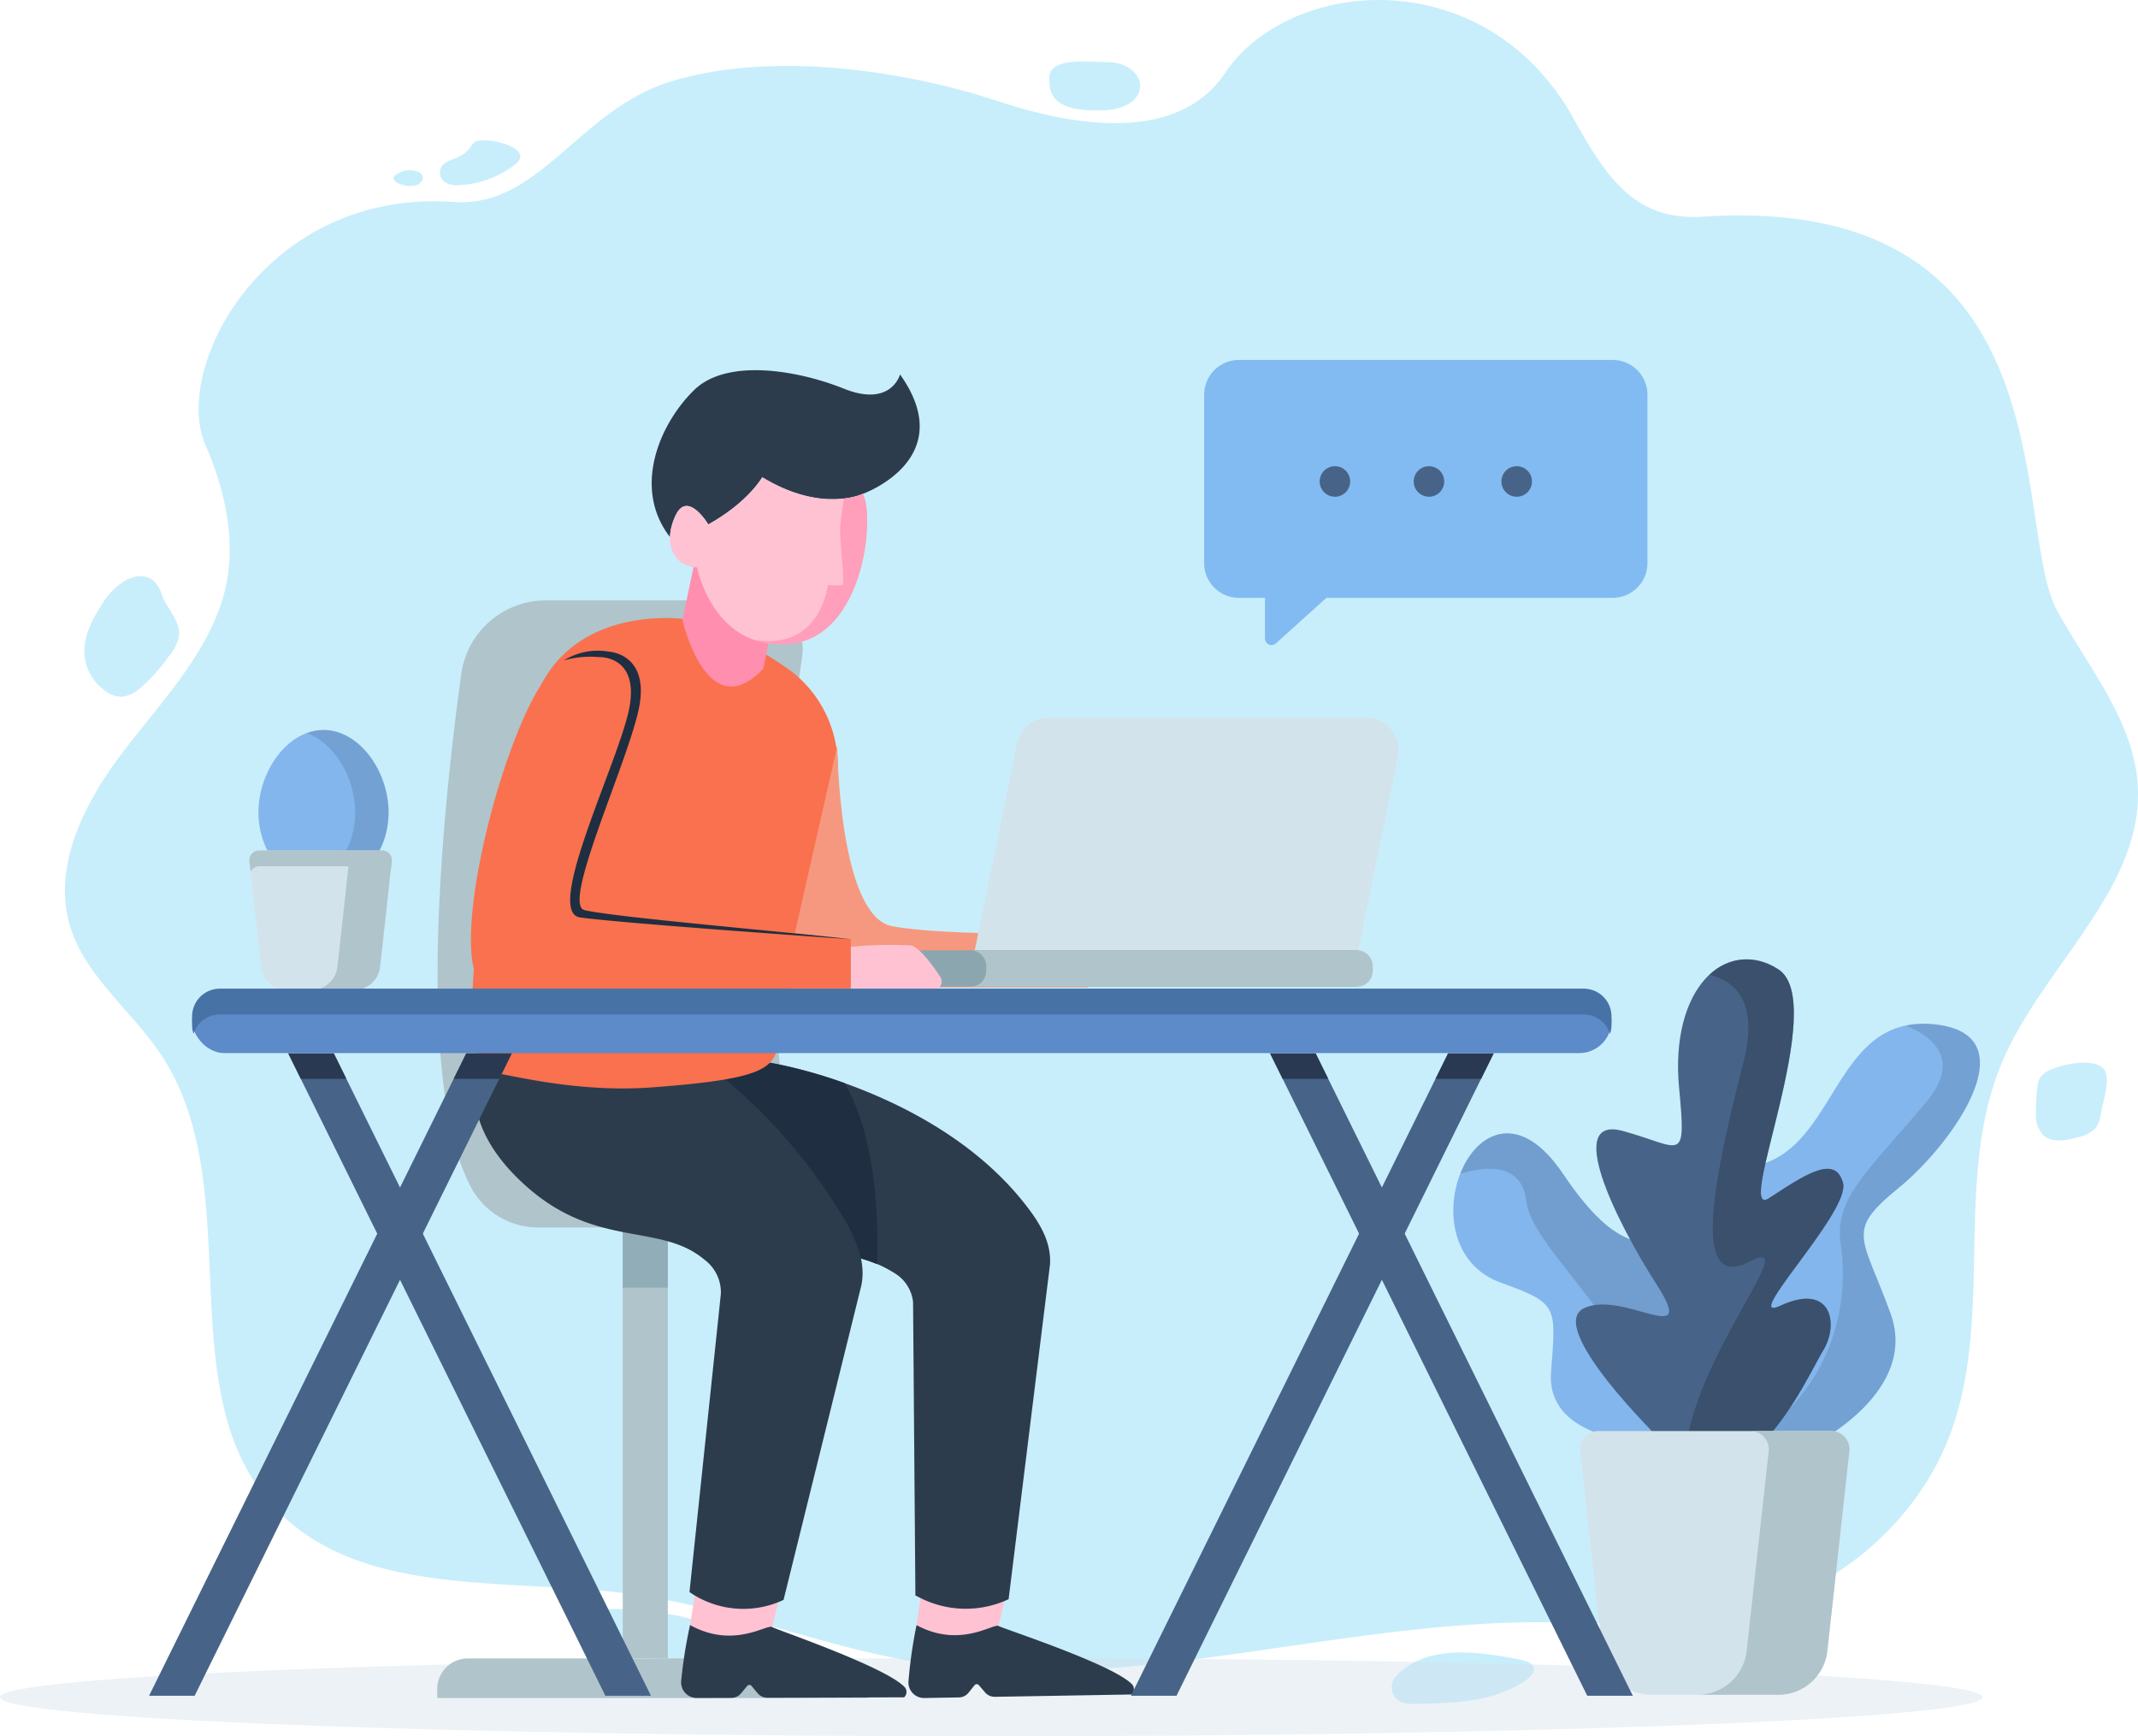 <svg xmlns="http://www.w3.org/2000/svg" width="266.17" height="216.163" viewBox="0 0 266.17 216.163">
  <g id="Group_150" data-name="Group 150" transform="translate(-74 -147.849)">
    <g id="Group_148" data-name="Group 148" transform="translate(82.085 147.849)">
      <path id="Path_180" data-name="Path 180" d="M277.637,139.311c3.887,7.067,9.54,13.731,10.029,21.7.785,12.8-11.693,22.445-16.794,34.3-6.263,14.558-1.011,31.709-6.554,46.53-4.017,10.74-13.872,19.319-25.452,22.158-8.679,2.128-17.808,1.166-26.768,1.254-25.44.248-50.782,9.045-75.876,5.051-12.392-1.973-24.106-7.006-36.554-8.621-14.927-1.936-32.32.406-42.987-9.739-14.9-14.173-3.839-40.232-15.024-57.235-3.6-5.475-9.4-9.759-11.349-15.951-2.273-7.236,1.409-14.946,5.982-21.114S46.519,145.8,49,138.623c2.248-6.515.875-13.6-1.891-19.927-4.238-9.7,7.557-31.941,30.954-30.274,10.725.764,15.552-11.659,27.318-15.1,13.471-3.942,30.382-.773,40.308,2.526,10.085,3.352,22.552,5.113,28.333-3.451,8.162-12.091,32.494-13.984,43.42,5.652,3.991,7.173,7.545,12.753,16.038,12.205C279.509,87.286,271.859,128.808,277.637,139.311ZM152.165,72.968c0,1.647,0,4.472,7.259,4.01,2.227-.142,4.042-1.335,4.042-2.982s-1.809-2.982-4.042-2.982S152.165,70.336,152.165,72.968ZM80.653,80.957a1.519,1.519,0,0,0-.48.577,4.3,4.3,0,0,1-2.113,1.518,3.751,3.751,0,0,0-1.368.721,1.479,1.479,0,0,0,.142,2.131,2.866,2.866,0,0,0,1.928.419A12.218,12.218,0,0,0,85.7,83.73C88.255,81.7,82.059,80.2,80.653,80.957Zm-6.888,3.795a2.823,2.823,0,0,0-2.795.2.761.761,0,0,0-.426.415c-.111.4.4.684.807.813a3.29,3.29,0,0,0,1.983.184C73.974,86.151,74.617,85.309,73.766,84.751Zm-32.107,52.5c-.629-1.919-2.116-2.874-4.366-1.781a8.248,8.248,0,0,0-3.08,3.08c-1.3,1.964-2.409,4.208-2.137,6.513a6.128,6.128,0,0,0,2.6,4.256,3.435,3.435,0,0,0,2.013.7,3.821,3.821,0,0,0,2.138-.938,21.178,21.178,0,0,0,3.7-4.068,5.374,5.374,0,0,0,1.28-2.484C44.046,140.562,42.238,139.016,41.659,137.25Zm235.37,59.129a3.089,3.089,0,0,0-1.493,1.037,3.012,3.012,0,0,0-.379,1.339,26.687,26.687,0,0,0-.163,2.91,3.816,3.816,0,0,0,.932,2.968c1.1.975,2.85.634,4.293.231a4.194,4.194,0,0,0,2.2-1.124,3.5,3.5,0,0,0,.627-1.649c.35-1.942,1.419-4.884.234-5.889S279.093,195.538,277.029,196.379Zm-81.316,75.2a3.378,3.378,0,0,0-.747.926,2.04,2.04,0,0,0,1.05,2.7,4.29,4.29,0,0,0,1.671.2c4.842-.065,10.048-.242,13.916-3.021.472-.339.96-.815.877-1.373-.1-.675-.939-.967-1.64-1.1C206,268.972,199.6,267.927,195.713,271.574ZM103.79,264.1c-4.212-.568-10.91-1.372-10.909,2.035,0,1.286,5.944,2.523,6.927,2.76a79.352,79.352,0,0,1,8.861,2.916c5.514,2.037,9.93-.707,5.564-3.783A22.417,22.417,0,0,0,103.79,264.1Z" transform="translate(-29.616 -63.281)" fill="#c8eefb"/>
    </g>
    <g id="Group_53" data-name="Group 53" transform="translate(74 192.667)">
      <path id="Path_9" data-name="Path 9" d="M1304.836,299.885c0-2.687-55.255-4.866-123.415-4.866s-123.416,2.179-123.416,4.866,55.255,4.865,123.416,4.865S1304.836,302.572,1304.836,299.885Z" transform="translate(-1058.005 -133.405)" fill="#d3e3eb" opacity="0.43"/>
      <g id="Group_18" data-name="Group 18" transform="translate(54.43 29.932)">
        <rect id="Rectangle_2" data-name="Rectangle 2" width="5.614" height="53.692" transform="translate(23.1 78.015)" fill="#b0c4cb"/>
        <rect id="Rectangle_3" data-name="Rectangle 3" width="5.614" height="7.548" transform="translate(23.1 78.015)" fill="#91adb7"/>
        <path id="Rectangle_4" data-name="Rectangle 4" d="M3.805,0H49.773a3.805,3.805,0,0,1,3.805,3.805V4.927a0,0,0,0,1,0,0H0a0,0,0,0,1,0,0V3.805A3.805,3.805,0,0,1,3.805,0Z" transform="translate(0 131.725)" fill="#b0c4cb"/>
        <path id="Path_10" data-name="Path 10" d="M1134.278,219.052h38.908c-14.157-5.084-8.681-52.981-6.064-71.137a6.068,6.068,0,0,0-6.011-6.931H1135.2a10.619,10.619,0,0,0-10.524,9.163c-2.274,16.5-5.857,50.7,1.241,63.948A9.475,9.475,0,0,0,1134.278,219.052Z" transform="translate(-1121.682 -140.984)" fill="#b0c4cb"/>
      </g>
      <g id="Group_20" data-name="Group 20" transform="translate(149.912)">
        <path id="Path_11" data-name="Path 11" d="M1284.229,105.971h-46.545a4.321,4.321,0,0,0-4.321,4.321v20.97a4.32,4.32,0,0,0,4.321,4.321h3.25v5.071a.813.813,0,0,0,1.358.6l6.294-5.675h35.643a4.32,4.32,0,0,0,4.32-4.321v-20.97A4.321,4.321,0,0,0,1284.229,105.971Z" transform="translate(-1233.364 -105.971)" fill="#82bbf1"/>
        <g id="Group_19" data-name="Group 19" transform="translate(14.374 13.221)">
          <path id="Path_12" data-name="Path 12" d="M1253.984,123.339a1.9,1.9,0,1,1-1.9-1.9A1.9,1.9,0,0,1,1253.984,123.339Z" transform="translate(-1250.178 -121.436)" fill="#476488"/>
          <path id="Path_13" data-name="Path 13" d="M1267.678,123.339a1.9,1.9,0,1,1-1.9-1.9A1.9,1.9,0,0,1,1267.678,123.339Z" transform="translate(-1252.165 -121.436)" fill="#476488"/>
          <circle id="Ellipse_4" data-name="Ellipse 4" cx="1.903" cy="1.903" r="1.903" transform="translate(22.632 0)" fill="#476488"/>
        </g>
      </g>
      <g id="Group_23" data-name="Group 23" transform="translate(31.043 46.065)">
        <g id="Group_21" data-name="Group 21" transform="translate(1.138)">
          <path id="Path_14" data-name="Path 14" d="M1111.84,170.131c0-5.133-3.625-10.276-8.1-10.276s-8.1,5.143-8.1,10.276,3.625,9.293,8.1,9.293S1111.84,175.263,1111.84,170.131Z" transform="translate(-1095.648 -159.855)" fill="#83b6ec"/>
          <path id="Path_15" data-name="Path 15" d="M1104.766,159.855a5.974,5.974,0,0,0-2.078.391c3.462,1.277,6.017,5.579,6.017,9.885s-2.555,7.918-6.017,8.973a7.126,7.126,0,0,0,2.078.321c4.471,0,8.1-4.161,8.1-9.293S1109.237,159.855,1104.766,159.855Z" transform="translate(-1096.67 -159.855)" fill="#476488" opacity="0.25"/>
        </g>
        <g id="Group_22" data-name="Group 22" transform="translate(0 15.008)">
          <path id="Path_16" data-name="Path 16" d="M1094.325,178.751l1.451,13.136a3.24,3.24,0,0,0,3.221,2.885h8.374a3.241,3.241,0,0,0,3.221-2.885l1.452-13.136a1.208,1.208,0,0,0-1.2-1.34h-15.319A1.207,1.207,0,0,0,1094.325,178.751Z" transform="translate(-1094.317 -177.411)" fill="#d3e3eb"/>
          <path id="Path_17" data-name="Path 17" d="M1095.524,179.374h15.319a1.187,1.187,0,0,1,1.057.674l.144-1.3a1.208,1.208,0,0,0-1.2-1.34h-15.319a1.207,1.207,0,0,0-1.2,1.34l.143,1.3A1.188,1.188,0,0,1,1095.524,179.374Z" transform="translate(-1094.317 -177.411)" fill="#b0c4cb"/>
          <path id="Path_18" data-name="Path 18" d="M1112.157,177.411h-5.311a1.208,1.208,0,0,1,1.2,1.34l-1.451,13.136a3.241,3.241,0,0,1-3.221,2.885h5.312a3.24,3.24,0,0,0,3.221-2.885l1.452-13.136A1.208,1.208,0,0,0,1112.157,177.411Z" transform="translate(-1095.631 -177.411)" fill="#b0c4cb"/>
        </g>
      </g>
      <g id="Group_28" data-name="Group 28" transform="translate(58.628 1.271)">
        <g id="Group_26" data-name="Group 26" transform="translate(0.418 80.103)">
          <g id="Group_24" data-name="Group 24" transform="translate(22.444 5.91)">
            <path id="Path_19" data-name="Path 19" d="M1192.031,285.617l-.55,3.8,2.889,3.7,7.327-3.587.793-3.472-9.12-1.379Z" transform="translate(-1158.865 -219.188)" fill="#ffc2d3"/>
            <path id="Path_20" data-name="Path 20" d="M1197.773,298.639l.756-.937a.352.352,0,0,1,.543-.007l.76.891a1.583,1.583,0,0,0,1.233.556l17.022-.29a.914.914,0,0,0,.029-1.287c-2.495-2.518-15.923-6.872-16.591-7.238s-4.776,2.824-10.216-.109a57.657,57.657,0,0,0-1.008,7.022,1.943,1.943,0,0,0,1.965,2.052l4.321-.074A1.559,1.559,0,0,0,1197.773,298.639Z" transform="translate(-1158.693 -219.993)" fill="#2c3c4d"/>
            <path id="Path_21" data-name="Path 21" d="M1155.254,210.346s-7.068,7.813,5.875,16.3c9.081,5.957,16.236,4.137,21.936,7.748a4.8,4.8,0,0,1,2.446,3.686l.29,36.528.688.342a12.55,12.55,0,0,0,10.915.119h0l5.154-41.677c.184-2.873-1.368-5.3-3.147-7.558-9.9-12.59-27.421-16.856-31.855-17.583C1161.789,207.31,1155.254,210.346,1155.254,210.346Z" transform="translate(-1153.328 -208.073)" fill="#2c3c4d"/>
          </g>
          <g id="Group_25" data-name="Group 25">
            <path id="Path_22" data-name="Path 22" d="M1159.1,285.615l-.6,3.789,2.838,3.735,7.375-3.486.841-3.461-9.1-1.5Z" transform="translate(-1131.633 -213.28)" fill="#ffc2d3"/>
            <path id="Path_23" data-name="Path 23" d="M1164.654,298.713l.768-.926a.353.353,0,0,1,.543,0l.747.9a1.586,1.586,0,0,0,1.225.573l17.025-.057a.914.914,0,0,0,.047-1.287c-2.459-2.552-15.827-7.089-16.49-7.464s-4.813,2.758-10.213-.25a57.8,57.8,0,0,0-1.105,7.007,1.946,1.946,0,0,0,1.938,2.079l4.321-.014A1.559,1.559,0,0,0,1164.654,298.713Z" transform="translate(-1131.445 -214.081)" fill="#2c3c4d"/>
            <path id="Path_24" data-name="Path 24" d="M1129.958,202.53s-8.564,9.545,3.819,20.327c8.688,7.564,16.484,4.329,21.955,8.942a5.092,5.092,0,0,1,2.042,4.226l-3.91,37.156.294.191a11.772,11.772,0,0,0,11.419.779h0L1175.26,235c.606-2.993-.677-5.761-2.222-8.4-8.594-14.651-22.087-23.384-26.644-24.785C1140.47,200,1129.958,202.53,1129.958,202.53Z" transform="translate(-1127.073 -201.159)" fill="#2c3c4d"/>
          </g>
          <path id="Path_25" data-name="Path 25" d="M1182.511,233.389a17,17,0,0,0-1.994-.692,17.046,17.046,0,0,0-2.176-5.057,67.063,67.063,0,0,0-14.713-17.249c3.1-.526,4.682-1.191,5.541-2.064a58.254,58.254,0,0,1,9.3,2.521C1182.677,217.886,1182.664,229.316,1182.511,233.389Z" transform="translate(-1132.378 -202.199)" fill="#1f2e40"/>
        </g>
        <path id="Path_26" data-name="Path 26" d="M1152.973,143.655s-12.352-1.647-17.485,7.978-12.8,47.355-6.1,48.5c2.968.508,10.882,2.5,19.651,1.858,12.057-.882,14.677-1.992,15.546-4.285l7.681-35.161a14.866,14.866,0,0,0-5.83-12.413A41.876,41.876,0,0,0,1152.973,143.655Z" transform="translate(-1126.612 -112.695)" fill="#f9714e"/>
        <path id="Path_27" data-name="Path 27" d="M1178.781,162.156s.161,21.175,6.818,22.459,24.383.882,24.383.882v6.737h-38.018Z" transform="translate(-1133.17 -115.396)" fill="#f6987f"/>
        <path id="Path_28" data-name="Path 28" d="M1167.459,148.393l1.5-7.49-9.714-7.4-1.861,8.828S1160.447,155.814,1167.459,148.393Z" transform="translate(-1131.054 -111.238)" fill="#ff8eaf"/>
        <path id="Path_29" data-name="Path 29" d="M1179.2,122.85s-5.081,2.473-12.527-2.065c0,0-1.727,3.1-6.716,5.877,0,0-2.593-4.346-4.085-1.089a6.869,6.869,0,0,0-.686,2.658c-4.673-6.035-1.378-13.988,2.979-18.274,4.128-4.069,13.067-2.451,18.65-.207,5.926,2.385,7.015-1.765,7.015-1.765C1191.322,118.536,1179.2,122.85,1179.2,122.85Z" transform="translate(-1130.406 -107.458)" fill="#2c3c4d"/>
        <path id="Path_30" data-name="Path 30" d="M1160.342,128.923s-2.593-4.346-4.086-1.09c-1.81,3.951.234,6.429,2.684,6.429,0,0,1.946,10.276,11.387,9.549s10.8-15.886,9.26-18.7c0,0-5.083,2.474-12.528-2.065C1167.06,123.045,1165.335,126.154,1160.342,128.923Z" transform="translate(-1130.79 -109.72)" fill="#ffc2d3"/>
        <g id="Group_27" data-name="Group 27" transform="translate(43.249 43.237)">
          <path id="Path_31" data-name="Path 31" d="M1248.615,158.034h-39.408a4.086,4.086,0,0,0-4,3.27l-5.246,25.715h47.75l4.913-24.08A4.087,4.087,0,0,0,1248.615,158.034Z" transform="translate(-1180.482 -158.034)" fill="#d3e3eb"/>
          <path id="Rectangle_5" data-name="Rectangle 5" d="M2.26,0h64.5a2.26,2.26,0,0,1,2.26,2.26v0a2.26,2.26,0,0,1-2.26,2.26H2.26A2.26,2.26,0,0,1,0,2.26v0A2.26,2.26,0,0,1,2.26,0Z" transform="translate(0 28.987)" fill="#8ba6af"/>
          <path id="Path_32" data-name="Path 32" d="M1247.465,191.942h-48.121a1.945,1.945,0,0,1,1.945,1.945v.63a1.945,1.945,0,0,1-1.945,1.945h48.121a1.945,1.945,0,0,0,1.946-1.945v-.63A1.945,1.945,0,0,0,1247.465,191.942Z" transform="translate(-1180.393 -162.955)" fill="#b0c4cb"/>
        </g>
        <path id="Path_33" data-name="Path 33" d="M1173.88,184.235c-7.672-.893-29.2-3.09-32.885-3.471-4.651-.481,5.454-19.25,6.578-25.667s-3.77-6.657-3.77-6.657c-2.761-.345-5.775,0-8.341,3.887-5.253,7.956-11.1,31.213-8.02,36.954a2.076,2.076,0,0,0,1.835,1.087h44.6Z" transform="translate(-1126.585 -113.39)" fill="#f9714e"/>
        <path id="Path_34" data-name="Path 34" d="M1175.845,184.236s-27.711-1.907-33.687-2.709c-4.635-.622,5.027-19.851,6.149-26.268s-3.849-6.149-3.849-6.149a11.9,11.9,0,0,0-4.328.407,8.015,8.015,0,0,1,5.641-1.078s4.889.244,3.767,6.66-9.786,24.785-6.858,25.506C1146.281,181.492,1168.171,183.344,1175.845,184.236Z" transform="translate(-1128.551 -113.391)" fill="#1f2e40"/>
        <path id="Path_35" data-name="Path 35" d="M1181.908,196.679h10.338a.976.976,0,0,0,.82-1.509c-.968-1.488-2.5-3.589-3.617-3.945a49.038,49.038,0,0,0-7.54.171Z" transform="translate(-1134.613 -119.6)" fill="#ffc2d3"/>
        <path id="Path_36" data-name="Path 36" d="M1181.359,125.461a8.23,8.23,0,0,1-2.341.584c-.126.7-.351,2.044-.472,3.319-.173,1.818.736,7.447.173,7.49a16.4,16.4,0,0,1-1.732-.043s-.865,8.139-9,6.841l-.211-.032a10.287,10.287,0,0,0,4.328.543C1181.54,143.436,1182.9,128.275,1181.359,125.461Z" transform="translate(-1132.561 -110.07)" fill="#ff8eaf" opacity="0.67"/>
      </g>
      <g id="Group_33" data-name="Group 33" transform="translate(180.93 74.618)">
        <g id="Group_29" data-name="Group 29" transform="translate(28.71 8.018)">
          <path id="Path_37" data-name="Path 37" d="M1319.507,254.926s12.983-6.439,9.452-16.2-5.712-10.178,1.039-15.684,16.515-19.319,4.155-20.357-11.737,15.373-22.019,17.657S1296.241,265.624,1319.507,254.926Z" transform="translate(-1303.231 -202.635)" fill="#83b6ec"/>
          <path id="Path_38" data-name="Path 38" d="M1310.318,255.894c2.493,1.157,5.846,1.043,10.218-.968,0,0,12.983-6.439,9.451-16.2s-5.712-10.178,1.039-15.684,16.515-19.319,4.155-20.357a11.359,11.359,0,0,0-3.295.177c3.478,1.445,6.939,4.311,2.466,9.616-7.446,8.832-11.43,11.949-10.564,17.664C1324.633,235.712,1324.153,248.363,1310.318,255.894Z" transform="translate(-1304.259 -202.635)" fill="#476488" opacity="0.25"/>
        </g>
        <g id="Group_30" data-name="Group 30" transform="translate(0 21.666)">
          <path id="Path_39" data-name="Path 39" d="M1292.614,256.931s-11.425-.415-10.8-8.621.941-8.527-6.232-11.114c-12.671-4.57-2.64-28.908,7.686-13.606,7.167,10.62,10.283,8.231,14.957,9.062S1313.076,260.566,1292.614,256.931Z" transform="translate(-1269.647 -218.599)" fill="#83b6ec"/>
          <path id="Path_40" data-name="Path 40" d="M1298.37,232.653c-4.674-.831-7.79,1.558-14.956-9.062-5.4-8.009-10.723-5.153-12.752.038,3.04-.931,7.659-1.491,8.234,3.457.746,6.42,15.765,16.961,15.458,30.065.2.021.392.036.585.05,2.185-5.763,5.069-13.238,7.538-19.606C1301.157,234.85,1299.581,232.868,1298.37,232.653Z" transform="translate(-1269.794 -218.6)" fill="#476488" opacity="0.29"/>
        </g>
        <g id="Group_31" data-name="Group 31" transform="translate(15.265)">
          <path id="Path_41" data-name="Path 41" d="M1297.855,252.89s-14.178-13.866-9.348-16.2,14.333,5.3,9.036-2.96-11.465-21.119-4.143-19.094,7.853,4.25,6.947-5.366c-1.172-12.44,5.764-18.852,12.308-14.8s-5.609,31.471-1.091,28.51,8.257-5.452,9.192-1.87-12.935,17.653-7.79,15.268c6.388-2.96,7.322,2.337,5.3,5.609S1307.825,264.73,1297.855,252.89Z" transform="translate(-1287.503 -193.256)" fill="#476488"/>
          <path id="Path_42" data-name="Path 42" d="M1320.574,241.986c2.025-3.272,1.091-8.569-5.3-5.609-5.146,2.384,8.725-11.685,7.79-15.268s-4.674-1.091-9.192,1.87,7.634-24.46,1.091-28.51a6.679,6.679,0,0,0-8.519.715c3.387.828,6.1,3.553,4.219,10.91-3.983,15.586-6.407,28.574.866,24.764,6.851-3.589-7.957,12.949-8.108,24.869C1311.926,260.584,1318.774,244.893,1320.574,241.986Z" transform="translate(-1289.814 -193.257)" fill="#2c3c4d" opacity="0.48"/>
        </g>
        <g id="Group_32" data-name="Group 32" transform="translate(15.785 58.727)">
          <path id="Path_43" data-name="Path 43" d="M1288.126,264.485l2.744,24.842a6.128,6.128,0,0,0,6.091,5.456H1312.8a6.128,6.128,0,0,0,6.091-5.456l2.744-24.842a2.282,2.282,0,0,0-2.268-2.533h-28.97A2.283,2.283,0,0,0,1288.126,264.485Z" transform="translate(-1288.112 -261.952)" fill="#d3e3eb"/>
          <path id="Path_44" data-name="Path 44" d="M1321.849,261.952h-10.044a2.283,2.283,0,0,1,2.269,2.533l-2.744,24.842a6.128,6.128,0,0,1-6.092,5.456h10.045a6.128,6.128,0,0,0,6.091-5.456l2.744-24.842A2.282,2.282,0,0,0,1321.849,261.952Z" transform="translate(-1290.597 -261.952)" fill="#b0c4cb"/>
        </g>
      </g>
      <g id="Group_52" data-name="Group 52" transform="translate(18.56 78.27)">
        <g id="Group_34" data-name="Group 34" transform="translate(5.362)">
          <rect id="Rectangle_6" data-name="Rectangle 6" width="176.698" height="8.021" rx="4.01" transform="translate(0 0)" fill="#5d8ac8"/>
          <path id="Path_45" data-name="Path 45" d="M1259.235,197.527h-169.8a3.452,3.452,0,0,0-3.451,3.451V202.1a3.406,3.406,0,0,0,.179,1.045,3.439,3.439,0,0,1,3.272-2.407h169.8a3.439,3.439,0,0,1,3.273,2.407,3.421,3.421,0,0,0,.179-1.045v-1.119A3.451,3.451,0,0,0,1259.235,197.527Z" transform="translate(-1085.988 -197.527)" fill="#4772a6"/>
        </g>
        <g id="Group_51" data-name="Group 51" transform="translate(0 8.061)">
          <g id="Group_36" data-name="Group 36" transform="translate(17.325)">
            <g id="Group_35" data-name="Group 35">
              <path id="Path_46" data-name="Path 46" d="M1145.137,286.923h-5.675l-39.481-79.967h5.675Z" transform="translate(-1099.982 -206.956)" fill="#476488"/>
            </g>
          </g>
          <g id="Group_38" data-name="Group 38">
            <g id="Group_37" data-name="Group 37">
              <path id="Path_47" data-name="Path 47" d="M1079.716,286.923h5.675l39.481-79.967H1119.2Z" transform="translate(-1079.716 -206.956)" fill="#476488"/>
            </g>
          </g>
          <g id="Group_40" data-name="Group 40" transform="translate(139.561)">
            <g id="Group_39" data-name="Group 39">
              <path id="Path_48" data-name="Path 48" d="M1288.123,286.923h-5.675l-39.481-79.967h5.675Z" transform="translate(-1242.967 -206.956)" fill="#476488"/>
            </g>
          </g>
          <g id="Group_42" data-name="Group 42" transform="translate(122.236)">
            <g id="Group_41" data-name="Group 41">
              <path id="Path_49" data-name="Path 49" d="M1222.7,286.923h5.675l39.481-79.967h-5.675Z" transform="translate(-1222.701 -206.956)" fill="#476488"/>
            </g>
          </g>
          <g id="Group_44" data-name="Group 44" transform="translate(17.325)">
            <g id="Group_43" data-name="Group 43">
              <path id="Path_50" data-name="Path 50" d="M1107.221,210.125l-1.564-3.168h-5.675l1.564,3.168Z" transform="translate(-1099.982 -206.956)" fill="#293951"/>
            </g>
          </g>
          <g id="Group_46" data-name="Group 46" transform="translate(37.917)">
            <g id="Group_45" data-name="Group 45">
              <path id="Path_51" data-name="Path 51" d="M1129.744,210.125l1.564-3.168h-5.675l-1.564,3.168Z" transform="translate(-1124.069 -206.956)" fill="#293951"/>
            </g>
          </g>
          <g id="Group_48" data-name="Group 48" transform="translate(139.561)">
            <g id="Group_47" data-name="Group 47">
              <path id="Path_52" data-name="Path 52" d="M1250.205,210.125l-1.564-3.168h-5.675l1.564,3.168Z" transform="translate(-1242.967 -206.956)" fill="#293951"/>
            </g>
          </g>
          <g id="Group_50" data-name="Group 50" transform="translate(160.152)">
            <g id="Group_49" data-name="Group 49">
              <path id="Path_53" data-name="Path 53" d="M1272.729,210.125l1.564-3.168h-5.675l-1.564,3.168Z" transform="translate(-1267.054 -206.956)" fill="#293951"/>
            </g>
          </g>
        </g>
      </g>
    </g>
  </g>
</svg>
